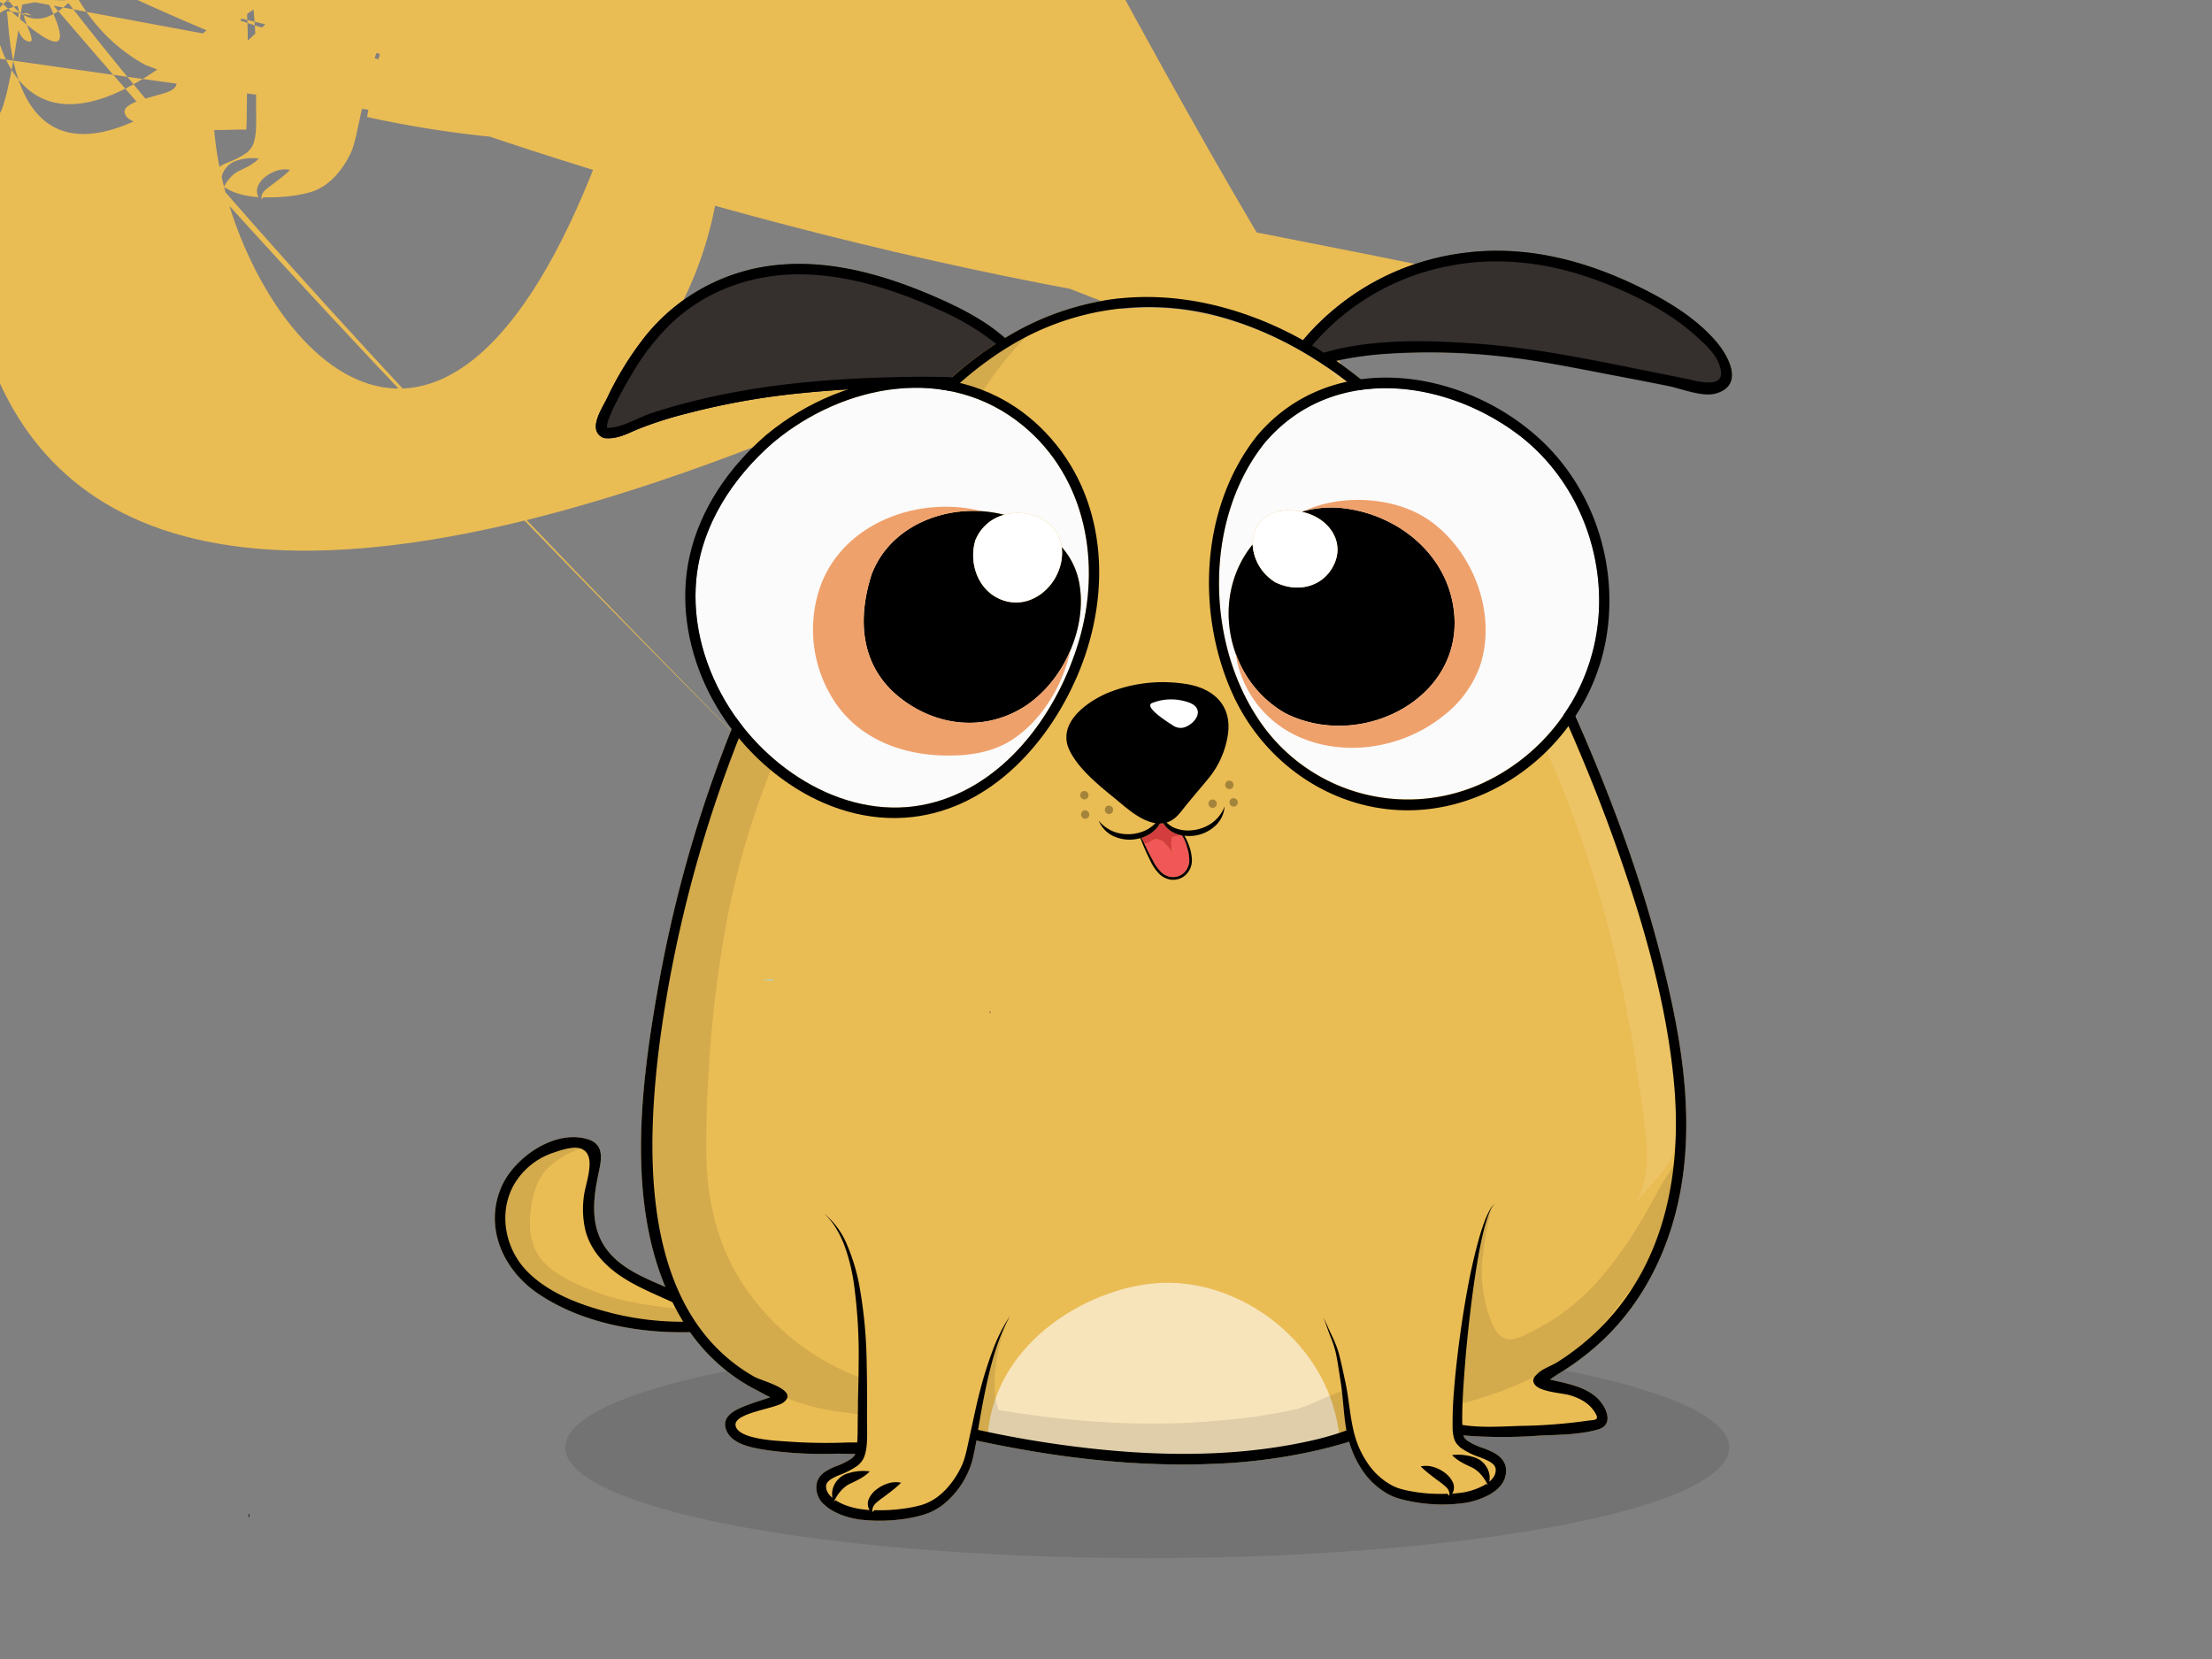 <!--  ~ Copyright (C) 2018 Baidu, Inc. All Rights Reserved.  --><svg viewBox="0 0 640 480" xmlns="http://www.w3.org/2000/svg"><rect x="0" y="0" width="640" height="480" fill="#808080" stroke="none"/>    <g id="back-ground-cl">        <rect fill="none" width="640" height="480" />        <ellipse opacity="0.1" cx="331.93" cy="418.82" rx="168.39" ry="32.01"/>    </g>    <g id="body">        <defs>            <clipPath id="outline">                <path fill="none"  d="M288.13,99.43l-1-.77a74.32,74.32,0,0,0-15.72-9.14c-12.3-5.58-25.84-10-39.44-10.15-14-.21-27.91,4.62-38,14.41a68.1,68.1,0,0,0-11.08,14.31c-.9,1.49-8.21,13.88-7.18,15.71,4.14.07,8.57-2.84,12.46-4.14,4.7-1.57,9.48-2.91,14.31-4.06a224,224,0,0,1,29.7-4.89c11.32-1.15,22.69-1.59,34.07-1.7,3,0,6.08,0,9.15.14A105.4,105.4,0,0,1,288.13,99.43Z"/><path fill="none"  d="M182.37,371c-5.87-3.33-11.15-8.12-13-14.83a27.08,27.08,0,0,1-.44-10.23c.45-3.77,3.9-11.81-.92-13.58-2.17-.8-5.87.48-8,1.21a20.69,20.69,0,0,0-11.3,9.15c-4.67,8.19-2.72,18.51,3.73,25.12s15.67,9.85,24.28,12.05a84,84,0,0,0,20.89,2.57c-1.14-1.84-2.18-3.73-3.14-5.66C190.43,374.89,186.27,373.18,182.37,371Z"/><path fill="none"  d="M490.45,97c-6.44-5.74-14.27-10-22.14-13.4C452.63,76.72,436,73.55,419,77a69,69,0,0,0-39.34,23c1.15.68,2.3,1.39,3.43,2.12,13.8-4.08,29.65-3.59,43.32-2.66,18.69,1.27,37.1,5.38,55.43,9q4,.78,7.92,1.61c4.09.85,10.45,1.93,7.45-5.23C495.93,101.82,492.83,99.09,490.45,97Z"/><path fill="none"  d="M293.14,99.72c-20,11.79-34.54,30.83-46.83,50.12a378.12,378.12,0,0,0-52.48,133.65c-1.64,9-3,18.12-3.91,27.27-2.95,30.45-1.69,70.65,28.45,87.75,2.14,1.21,13.06,3.79,8.4,7.39-2.4,1.85-14.5,3-13.88,6.69.7,4.07,12.4,4.43,15.16,4.64a154.6,154.6,0,0,0,17.62.25c.52,0,1.44,0,2.41,0,.15-1.73.14-3.58.15-5.43s0-3.86.07-5.79c.07-3.85.18-7.69.2-11.53a150.79,150.79,0,0,0-1.33-22.89,55.39,55.39,0,0,0-2.69-11.09,30.47,30.47,0,0,0-2.47-5.15,18.35,18.35,0,0,0-3.63-4.43,22.73,22.73,0,0,1,6.83,9.28,56.42,56.42,0,0,1,3.4,11.14,135.2,135.2,0,0,1,2.22,23.12c.11,3.87.11,7.73.1,11.58,0,1.92,0,3.83,0,5.75s.08,3.86-.07,5.91a14.63,14.63,0,0,1-.56,3.13l-.13.39c0,.14-.12.3-.18.45a6.36,6.36,0,0,1-.47.85,6.81,6.81,0,0,1-1.25,1.36,22.47,22.47,0,0,1-5.48,2.84c-1.7.7-3.31,1.6-3.6,2.6a2.07,2.07,0,0,0-.11.85,5,5,0,0,0,.07.5l.14.48a4.77,4.77,0,0,0,1.25,1.77c.12.11.27.22.4.33a5.59,5.59,0,0,1,.24-3.1,6.6,6.6,0,0,1,2.78-3.36,8.26,8.26,0,0,1,2-.77,12.35,12.35,0,0,1,1.88-.39,13.21,13.21,0,0,1,3.88,0,13.14,13.14,0,0,1-3.14,2.28c-1.12.62-2.2,1.07-3.05,1.51a9.39,9.39,0,0,0-2.26,1.92,12.88,12.88,0,0,0-1.92,3l.47-.39a15.32,15.32,0,0,0,3.2,1.56,20.74,20.74,0,0,0,2.59.74,22.72,22.72,0,0,0,2.68.41c.47.05.94.06,1.4.1a3,3,0,0,1-.43-.91,3.62,3.62,0,0,1,.15-2.18,7.07,7.07,0,0,1,2.48-3,10.06,10.06,0,0,1,3.24-1.62,7.37,7.37,0,0,1,3.65-.16,28.51,28.51,0,0,1-2.61,2.28c-.84.66-1.66,1.29-2.49,1.9a23.66,23.66,0,0,0-2.22,1.75,3.44,3.44,0,0,0-.74,1,2.59,2.59,0,0,0-.2,1.56h0l.54-.56a48.24,48.24,0,0,0,8.41-.43,36.39,36.39,0,0,0,5.42-1.12,14.75,14.75,0,0,0,4.66-2.47,20.45,20.45,0,0,0,3.79-3.87,25.21,25.21,0,0,0,2.86-4.7,10.16,10.16,0,0,0,.53-1.25,11.29,11.29,0,0,0,.43-1.28c.27-.89.49-1.81.71-2.73l1.22-5.62c.82-3.77,1.62-7.55,2.59-11.29a112.84,112.84,0,0,1,3.47-11.08,48.6,48.6,0,0,1,5.15-10.36c-3.71,6.78-5.64,14.28-7.19,21.77-.78,3.71-1.42,7.46-2.06,11.21a312,312,0,0,0,33.13,5.43c21.5,2.29,43.66,2.36,64.8-2.67a86.24,86.24,0,0,0,8.66-2.59c0-.15-.05-.3-.08-.45-.62-3.71-.81-7.4-1.24-11-.2-1.8-.51-3.61-.79-5.43s-.56-3.64-.93-5.41a32.2,32.2,0,0,0-1.72-5.19c-.65-1.72-1.25-3.46-1.84-5.21.73,1.69,1.47,3.37,2.26,5a32.31,32.31,0,0,1,2.07,5.16c.49,1.8.88,3.6,1.28,5.4s.8,3.59,1.12,5.43c.62,3.67,1,7.33,1.72,10.86a31,31,0,0,0,1.51,5.11,26.42,26.42,0,0,0,2.44,4.69,20,20,0,0,0,7.48,7,12.92,12.92,0,0,0,2.34.92,25.38,25.38,0,0,0,2.57.61,43,43,0,0,0,5.3.72,51.77,51.77,0,0,0,5.71.11l.54.56a2.47,2.47,0,0,0-.2-1.55,3.16,3.16,0,0,0-.74-1,22.09,22.09,0,0,0-2.22-1.76c-.83-.61-1.65-1.24-2.49-1.9a28.31,28.31,0,0,1-2.61-2.28,7.41,7.41,0,0,1,3.66.17,10.09,10.09,0,0,1,3.23,1.61,7.19,7.19,0,0,1,2.48,3,3.54,3.54,0,0,1,.15,2.18,2.77,2.77,0,0,1-.43.92c1.19-.08,2.38-.2,3.53-.39a20.28,20.28,0,0,0,4.87-1.59,10.63,10.63,0,0,0,1.48-.83l.46.39a12.46,12.46,0,0,0-1.91-3,9.26,9.26,0,0,0-2.27-1.93c-.84-.44-1.93-.89-3.05-1.5a13.47,13.47,0,0,1-3.14-2.29,13.57,13.57,0,0,1,3.88.05,12.35,12.35,0,0,1,1.88.39,8.53,8.53,0,0,1,2,.77,6.54,6.54,0,0,1,2.78,3.37,5.4,5.4,0,0,1,.23,3.12,6,6,0,0,0,1.3-1.42,3.8,3.8,0,0,0,.58-1.85,2.25,2.25,0,0,0-.12-.84,1.91,1.91,0,0,0-.4-.72c-.79-.94-2.47-1.64-4.14-2.28a21.52,21.52,0,0,1-5.32-2.6,7.06,7.06,0,0,1-1.24-1.21,4.82,4.82,0,0,1-.87-1.72,9.16,9.16,0,0,1-.28-1.57c-.06-.51-.09-1-.1-1.48a111.71,111.71,0,0,1,.44-11.19c.29-3.68.68-7.36,1.13-11,.9-7.33,2-14.62,3.49-21.86.76-3.62,1.6-7.22,2.61-10.77.51-1.78,1.07-3.54,1.74-5.26a24.1,24.1,0,0,1,1.17-2.53,7.47,7.47,0,0,1,1.66-2.2,7.31,7.31,0,0,0-1.46,2.3,21.49,21.49,0,0,0-.94,2.58c-.56,1.74-1,3.52-1.4,5.31-.79,3.58-1.4,7.19-1.94,10.82-1.1,7.26-1.92,14.56-2.61,21.86-.32,3.65-.6,7.31-.83,11-.19,3.41-.36,6.86-.25,10.2,5.43.86,11.35.45,16.71.28A155.49,155.49,0,0,0,459,411.18c2.36-.37,3.95,0,2.58-2.31-1.6-2.7-4-4-6.93-5-2.41-.82-9.31-1-10.72-3.45-.77-1.34.08-2,1-2.94,1.35-1.35,4-2.21,5.61-3.24q3-1.89,5.8-4.06A69.49,69.49,0,0,0,475.13,368c9-16.72,10.95-36.34,9.18-55-2.25-23.74-9.26-47.36-17.27-69.73-8.65-24.17-19.39-47.54-30.82-70.5-9.44-18.94-19.2-36.84-34.45-51.82C387.9,107.3,370.88,96.3,351.92,91.45A77.41,77.41,0,0,0,293.14,99.72Z"/><path d="M496.69,99c-5.84-6.88-14-11.83-22-15.78C459,75.47,441.91,70.94,424.28,73.1A72.73,72.73,0,0,0,377,98.44L376.2,98c-16.45-9-35.35-13.87-54.13-11.45a80.41,80.41,0,0,0-31.3,11.25l-.39-.34c-5.55-4.76-12.19-8.21-18.85-11.15C257.09,79.92,241,75.06,225,76.66a55.85,55.85,0,0,0-38.15,20.45,92.54,92.54,0,0,0-11.19,18.06c-1.45,3-5.75,9.16-1.31,11.4a1.81,1.81,0,0,0,.41.14,1.86,1.86,0,0,0,.34.06c3.53.32,6.44-1.35,9.59-2.66a112.5,112.5,0,0,1,14.12-4.5,213.11,213.11,0,0,1,33.35-5.9c11-1.12,22-1.57,33.09-1.69,2.3,0,4.62,0,6.94.07q-2.6,2.47-5.06,5.09C250.72,134.76,238,156.12,227,177.41a379.14,379.14,0,0,0-27.54,69.19c-3.43,11.88-6.24,23.93-8.51,36.09-5.09,28-9.91,62.19,1.57,89.68-4.81-2.13-9.7-4.05-13.8-7.51-8.06-6.81-7.59-15.93-5.55-25.37.87-4,1.76-8.35-3.06-9.85-9.54-3-21.24,5.27-24.92,13.52-5.23,11.71.26,24.1,10.32,31,12.47,8.53,28.89,11.64,44.13,11.27a53.66,53.66,0,0,0,14.65,14.12,57.39,57.39,0,0,0,5.29,3c.46.23,2,1.13,3.25,1.71l-.31.13c-1.79.62-3.6,1.16-5.38,1.81-3.43,1.26-9.1,3.22-6.82,8,1.87,3.92,8,4.81,11.71,5.39a117.2,117.2,0,0,0,20,1c1.45,0,3.44.1,5.44.05a3.14,3.14,0,0,1-.29.54,3.81,3.81,0,0,1-.71.75,20.47,20.47,0,0,1-4.78,2.37,17.75,17.75,0,0,0-2.81,1.43,5.86,5.86,0,0,0-2.43,2.88,6.52,6.52,0,0,0,2.08,6.77,12.16,12.16,0,0,0,2.66,1.88A18.93,18.93,0,0,0,244,438.5a23.26,23.26,0,0,0,6,1.28,49.63,49.63,0,0,0,11.87-.34,38.82,38.82,0,0,0,5.85-1.34,17.41,17.41,0,0,0,5.44-3,25.18,25.18,0,0,0,7.16-9.67,18.28,18.28,0,0,0,1-2.89c.26-1,.45-1.93.65-2.88s.38-1.92.55-2.87c22.31,4.82,45.27,7.68,68.12,6.77a160.48,160.48,0,0,0,32.58-4.43q3.58-.9,7.13-2a28.54,28.54,0,0,0,3.1,7.12,21.83,21.83,0,0,0,8.26,8.09,16,16,0,0,0,2.77,1.15c.95.31,1.85.51,2.78.72a48.6,48.6,0,0,0,5.62.87,45.84,45.84,0,0,0,11.39-.31,22.92,22.92,0,0,0,5.61-1.79,14.28,14.28,0,0,0,2.63-1.57,8.75,8.75,0,0,0,2.25-2.39,6.84,6.84,0,0,0,1-3.36,5.19,5.19,0,0,0-1.23-3.53,8.19,8.19,0,0,0-2.68-2,27.2,27.2,0,0,0-2.68-1.14,18.91,18.91,0,0,1-4.6-2.15,4.15,4.15,0,0,1-.74-.7,1.77,1.77,0,0,1-.37-.72.42.42,0,0,1,0-.12l.84.08a142.67,142.67,0,0,0,20.88,0c5.57-.29,11.92-.22,17.32-1.84,3.77-1.14,2.9-4.87.85-7.65-3.27-4.44-9.46-5.47-14.47-6.65l-.43-.13c.93-.57,1.95-1.32,2.34-1.55a77.19,77.19,0,0,0,11.86-8.8c14-12.68,21.86-30.38,24.31-48.93,2.85-21.55-1.3-43.27-6.68-64.1-6.48-25.1-15.83-49.37-26.44-73-5.4-12-11.14-23.88-17.06-35.65-5.06-10.07-10.08-20.1-16.64-29.3a138.12,138.12,0,0,0-33.58-33.43,100,100,0,0,1,15-2.06,186.19,186.19,0,0,1,32.37.72c10.79,1.12,21.41,3.33,32.07,5.36,5.56,1.06,11.13,2.13,16.69,3.25,4,.8,10,3.36,14,2.11C504.59,111.33,500.13,103.09,496.69,99,266.26,109c-11.38.11-22.75.55-34.07,1.7a224,224,0,0,0-29.7,4.89c-4.83,1.15-9.61,2.49-14.31,4.06-3.89,1.3-8.32,4.21-12.46,4.14-1-1.83,6.28-14.22,7.18-15.71A68.1,68.1,0,0,1,194,93.78C204.1,84,218,79.16,232,79.37c13.6.2,27.14,4.57,39.44,10.15a74.32,74.32,0,0,1,15.72,9.14l1,.77a105.4,105.4,0,0,0-12.72,9.72C272.34,109.06,269.29,109,266.26,109,-89.5,270.85c-8.61-2.2-17.93-5.56-24.28-12.05s-8.4-16.93-3.73-25.12a20.69,20.69,0,0,1,11.3-9.15c2.13-.73,5.83-2,8-1.21,4.82,1.77,1.37,9.81.92,13.58a27.08,27.08,0,0,0,.44,10.23c1.81,6.71,7.09,11.5,13,14.83,3.9,2.21,8.06,3.92,12.14,5.8,1,1.93,2,3.82,3.14,5.66A84,84,0,0,1,176.76,379.86,225-259c15.25,15,25,32.88,34.45,51.82,11.43,23,22.17,46.33,30.82,70.5,8,22.37,15,46,17.27,69.73,1.77,18.65-.21,38.27-9.18,55a69.49,69.49,0,0,1-18.81,22.21q-2.81,2.18-5.8,4.06c-1.64,1-4.26,1.89-5.61,3.24-.89.89-1.74,1.6-1,2.94,1.41,2.49,8.31,2.63,10.72,3.45,2.95,1,5.33,2.32,6.93,5,1.37,2.31-.22,1.94-2.58,2.31a155.49,155.49,0,0,1-19.16,1.45c-5.36.17-11.28.58-16.71-.28-.11-3.34.06-6.79.25-10.2.23-3.65.51-7.31.83-11,.69-7.3,1.51-14.6,2.61-21.86.54-3.63,1.15-7.24,1.94-10.82.39-1.79.84-3.57,1.4-5.31a21.49,21.49,0,0,1,.94-2.58,7.31,7.31,0,0,1,1.46-2.3,7.47,7.47,0,0,0-1.66,2.2,24.1,24.1,0,0,0-1.17,2.53c-.67,1.72-1.23,3.48-1.74,5.26-1,3.55-1.85,7.15-2.61,10.77-1.45,7.24-2.59,14.53-3.49,21.86-.45,3.66-.84,7.34-1.13,11a111.71,111.71,0,0,0-.44,11.19c0,.48,0,1,.1,1.48a9.16,9.16,0,0,0,.28,1.57,4.82,4.82,0,0,0,.87,1.72,7.06,7.06,0,0,0,1.24,1.21,21.52,21.52,0,0,0,5.32,2.6c1.67.64,3.35,1.34,4.14,2.28a1.91,1.91,0,0,1,.4.72,2.25,2.25,0,0,1,.12.84,3.8,3.8,0,0,1-.58,1.85,6,6,0,0,1-1.3,1.42,5.4,5.4,0,0,0-.23-3.12,6.54,6.54,0,0,0-2.78-3.37,8.53,8.53,0,0,0-2-.77,12.35,12.35,0,0,0-1.88-.39,13.57,13.57,0,0,0-3.88-.05,13.47,13.47,0,0,0,3.14,2.29c1.12.61,2.21,1.06,3.05,1.5a9.26,9.26,0,0,1,2.27,1.93,12.46,12.46,0,0,1,1.91,3l-.46-.39a10.63,10.63,0,0,1-1.48.83,20.28,20.28,0,0,1-4.87,1.59c-1.15.19-2.34.31-3.53.39a2.77,2.77,0,0,0,.43-.92,3.54,3.54,0,0,0-.15-2.18,7.19,7.19,0,0,0-2.48-3,10.09,10.09,0,0,0-3.23-1.61,7.41,7.41,0,0,0-3.66-.17,28.31,28.31,0,0,0,2.61,2.28c.84.66,1.66,1.29,2.49,1.9a22.09,22.09,0,0,1,2.22,1.76,3.16,3.16,0,0,1,.74,1,2.47,2.47,0,0,1,.2,1.55l-.54-.56a51.77,51.77,0,0,1-5.71-.11,43,43,0,0,1-5.3-.72,25.38,25.38,0,0,1-2.57-.61,12.92,12.92,0,0,1-2.34-.92,20,20,0,0,1-7.48-7,26.42,26.42,0,0,1-2.44-4.69,31,31,0,0,1-1.51-5.11c-.76-3.53-1.1-7.19-1.72-10.86-.32-1.84-.74-3.63-1.12-5.43s-.79-3.6-1.28-5.4a32.31,32.31,0,0,0-2.07-5.16c-.79-1.67-1.53-3.35-2.26-5,.59,1.75,1.19,3.49,1.84,5.21a32.2,32.2,0,0,1,1.72,5.19c.37,1.77.65,3.6.93,5.41s.59,3.63.79,5.43c.43,3.62.62,7.31,1.24,11,0,.15.06.3.08.45a86.24,86.24,0,0,1-8.66,2.59c-21.14,5-43.3,5-64.8,2.67a312,312,0,0,1-33.13-5.43c.64-3.75,1.28-7.5,2.06-11.21,1.55-7.49,3.48-15,7.19-21.77a48.6,48.6,0,0,0-5.15,10.36,112.84,112.84,0,0,0-3.47,11.08c-1,3.74-1.77,7.52-2.59,11.29l-1.22,5.62c-.22.92-.44,1.84-.71,2.73a11.29,11.29,0,0,1-.43,1.28,10.16,10.16,0,0,1-.53,1.25,25.21,25.21,0,0,1-2.86,4.7,20.45,20.45,0,0,1-3.79,3.87,14.75,14.75,0,0,1-4.66,2.47,36.39,36.39,0,0,1-5.42,1.12,48.24,48.24,0,0,1-8.41.43l-.54.56h0a2.59,2.59,0,0,1,.2-1.56,3.44,3.44,0,0,1,.74-1,23.66,23.66,0,0,1,2.22-1.75c.83-.61,1.65-1.24,2.49-1.9a28.51,28.51,0,0,0,2.61-2.28,7.37,7.37,0,0,0-3.65.16,10.06,10.06,0,0,0-3.24,1.62,7.07,7.07,0,0,0-2.48,3,3.62,3.62,0,0,0-.15,2.18,3,3,0,0,0,.43.91c-.46,0-.93,0-1.4-.1a22.72,22.72,0,0,1-2.68-.41,20.74,20.74,0,0,1-2.59-.74,15.32,15.32,0,0,1-3.2-1.56l-.47.39a12.88,12.88,0,0,1,1.92-3,9.39,9.39,0,0,1,2.26-1.92c.85-.44,1.93-.89,3.05-1.51a13.14,13.14,0,0,0,3.14-2.28,13.21,13.21,0,0,0-3.88,0,12.35,12.35,0,0,0-1.88.39,8.26,8.26,0,0,0-2,.77,6.6,6.6,0,0,0-2.78,3.36,5.59,5.59,0,0,0-.24,3.1c-.13-.11-.28-.22-.4-.33a4.77,4.77,0,0,1-1.25-1.77l-.14-.48a5,5,0,0,1-.07-.5,2.07,2.07,0,0,1,.11-.85c.29-1,1.9-1.9,3.6-2.6a22.47,22.47,0,0,0,5.48-2.84,6.81,6.81,0,0,0,1.25-1.36,6.36,6.36,0,0,0,.47-.85c.06-.15.13-.31.18-.45l.13-.39a14.63,14.63,0,0,0,.56-3.13c.15-2.05.09-4,.07-5.91s0-3.83,0-5.75c0-3.85,0-7.71-.1-11.58a135.2,135.2,0,0,0-2.22-23.12,56.42,56.42,0,0,0-3.4-11.14,22.73,22.73,0,0,0-6.83-9.28,18.35,18.35,0,0,1,3.63,4.43,30.47,30.47,0,0,1,2.47,5.15,55.39,55.39,0,0,1,2.69,11.09,150.79,150.79,0,0,1,1.33,22.89c0,3.84-.13,7.68-.2,11.53,0,1.93-.06,3.87-.07,5.79s0,3.7-.15,5.43c-1,0-1.89,0-2.41,0a154.6,154.6,0,0,1-17.62-.25c-2.76-.21-14.46-.57-15.16-4.64-.62-3.65,11.48-4.84,13.88-6.69,4.66-3.6-6.26-6.18-8.4-7.39-30.14-17.1-31.4-57.3-28.45-87.75.88-9.15,2.27-18.23,3.91-27.27a378.12,378.12,0,0,1,52.48-133.65c12.29-19.29,26.8-38.33,46.83-50.12a77.41,77.41,0,0,1,58.78-8.27C370.88,96.3,387.9,107.3,401.77,120.91,88-10.86q-3.94-.83-7.92-1.61c-18.33-3.65-36.74-7.76-55.43-9-13.67-.93-29.52-1.42-43.32,2.66-1.13-.73-2.28-1.44-3.43-2.12A69,69,0,0,1,419,77c17-3.41,33.65-.24,49.33,6.6C476.18,87,484,91.22,490.45,97c2.38,2.13,5.48,4.86,6.74,7.86C500.19,112,493.83,110.9,489.74,110.05Z"/>            </clipPath>        </defs>        <g clip-path="url(#outline)">            <rect fill="#EABC54" width="640" height="480" />        </g>    </g>    <g id="pattern">        <g clip-path="url(#outline)">            <rect fill="#513E2A" opacity="0"  x="-0.83" y="-0.29" width="640" height="480"/>            <g opacity="0.6" ><path fill="#FFFFFF"  d="M285.65,417.34c.88-28.07,28.25-44.44,48.84-46.07,24.2-1.91,50.7,17.49,53.14,45.19.13,1.39-.11,1.25-1.55,2-5.06,2.52-10.68,3.22-16.14,4-11.84,1.77-24.23,2.06-36.17,2-16.08-.11-32.32-1.27-47.7-6.73"/></g>        </g>    </g>    <g id="mask">        <path fill="#352f2d"  d="M174.38,126.57a1.81,1.81,0,0,0,.41.14,1.86,1.86,0,0,0,.34.06c3.53.32,6.44-1.35,9.59-2.66a110.88,110.88,0,0,1,14.12-4.5,211.75,211.75,0,0,1,33.35-5.9c11-1.12,22-1.57,33.09-1.69,2.3,0,4.62,0,6.94.07a106.63,106.63,0,0,1,18.55-14.31l-.39-.34c-5.55-4.77-12.19-8.21-18.85-11.15C257.09,79.92,241,75.06,225,76.66a55.85,55.85,0,0,0-38.15,20.45,92.54,92.54,0,0,0-11.19,18.06C174.24,118.16,169.94,124.33,174.38,126.57Z"/><g opacity="0.1" ><path d="M480.32,343.46c-1.82,3.4-3.69,6.78-5.68,10.08a107.44,107.44,0,0,1-13.23,18.12,62.92,62.92,0,0,1-11.06,9.47,60,60,0,0,1-6.25,3.66,33.15,33.15,0,0,1-5.53,2.51c-4,1.16-6.15-2.21-7.32-5.52a39.48,39.48,0,0,1-2.34-17.54,119.82,119.82,0,0,1,2.54-14.42l-1.94,4.49c-3.06,11.13-4.58,22.56-6,34a4.63,4.63,0,0,0,.26,2.2,3.15,3.15,0,0,0-.88.72c-2.06,2.52-.69,11.11-.81,14.31a.64.64,0,0,0,.09.45c.16.19.45.14.69.08a108,108,0,0,0,24.46-9.44c9.48-5.29,16.42-12.76,22.8-21.4,3.19-4.31,7.4-8.22,9.2-13.28,3.1-8.71,6.71-17.83,5.44-27C485,336.67,481.24,341.74,480.32,343.46Z"/></g><g opacity="0.1" ><path d="M300.05,94.69c-23.63,13.11-38,28.58-53.16,54.08-14.44,24.28-29.76,53.16-39.76,79.21s-15,53.6-17.25,81.33c-2,24.3-2.41,58.21,14.72,78,10,11.56,21.38,19,39.1,21.26,1.52.19,3.07.4,4.62.61-.4-2.32,0-4.6,2-5.95-.17-.64-.34-1.2-.4-1.52a5.06,5.06,0,0,1,.15-2.73c-17-5.82-32.14-19.18-39.54-35.41-4-8.82-6.12-18.92-6.18-30.42-.12-27.61,3.21-61,10.78-87.25,10.89-37.75,30.59-71.48,52.33-104.45C278.23,125.13,285.07,107.28,300.05,94.69Z"/></g><g opacity="0.1" ><path d="M389.59,402.19c-5.29,1.25-9.82,4.43-15.12,5.66a159,159,0,0,1-19.41,2.95c-22,2.28-44.35.82-66.17-2.85-1.82-5.45-1.09-11.68-.06-17.2.53-2.84,2-6.43,2.63-8.76-.18.24-.36.51-.53.76a78,78,0,0,0-5.31,14.34c-1,4.38-1.11,8.84-2.52,13.14a5.25,5.25,0,0,1-1,1.75c0,.76-.1,1.52-.18,2.27a4.45,4.45,0,0,1-.14.76c1.66.36,3.28.73,4.85,1.11,14.9,5.54,32.72,6.73,47.93,6.86,15.65.13,34.69-1.09,45-4.91,2.86-1.06,9.12-1.62,10.48-3.05,1.2-1.27-.65-1.69-.78-3.3C388.57,402.43,389.58,402.19,389.59,402.19Z"/></g><g opacity="0.1" ><path d="M194.74,378.49c-7.91-.88-15.54-2-23-4.9-5-2-10.51-4.4-14.3-8.28s-4.52-9.35-3.95-14.67a25.91,25.91,0,0,1,2.37-9,13.93,13.93,0,0,1,4.41-5.19,24.6,24.6,0,0,1,8.57-4.4c.36-.09-3.05.21-3.08.05s-.31-.36-.87-.62a4.47,4.47,0,0,0-2-.49,13.32,13.32,0,0,0-7.86,3c-7.54,6.15-11.12,17-9.46,26.45a14.91,14.91,0,0,0,1.84,5.32,17.66,17.66,0,0,0,4.26,4.41,68.65,68.65,0,0,0,40.9,14.72c3.44.07,3.79-.15,6.52-2.25C198.12,379.72,197.79,378.83,194.74,378.49Z"/></g><path fill="#9dd7d7"  d="M220.31,283.49l3.71.29C223.75,283.51,223.49,283.24,220.31,283.49Z"/><path fill="#352f2d"  d="M496.69,99c-5.84-6.88-14-11.83-22-15.78-15.75-7.77-32.82-12.3-50.45-10.15A72.79,72.79,0,0,0,377,98.44q4.89,2.75,9.52,6a98.73,98.73,0,0,1,15-2.06,186.19,186.19,0,0,1,32.37.72c10.79,1.12,21.41,3.33,32.07,5.36,5.56,1.06,11.13,2.13,16.69,3.25,4,.8,10,3.36,14,2.11C504.59,111.33,500.13,103.09,496.69,99Z"/>        <g opacity="0.1" ><path fill="#fff"  d="M379.91,101.78c6,5.3,10.42,13.69,14.49,20.51,4.46,7.47,8.88,15,13.37,22.42,13,21.7,26.15,43.75,37,66.65a328.73,328.73,0,0,1,23.4,68.9c2.75,12.34,4.91,24.8,6.6,37.33,1.39,10.34,4.07,22.69-2.47,31.88,4.27-6,9.85-10.61,11.34-14.66,5.27-14.38.18-32.18-2.49-46.67-5.44-29.5-15.48-57.88-26.94-85.53-11.27-27.21-25.53-53.07-44.82-75.49C393.14,108.28,380.13,102,379.91,101.78Z"/></g>    </g>    <g id="outline">        <path fill="none"  d="M288.13,99.43l-1-.77a74.32,74.32,0,0,0-15.72-9.14c-12.3-5.58-25.84-10-39.44-10.15-14-.21-27.91,4.62-38,14.41a68.1,68.1,0,0,0-11.08,14.31c-.9,1.49-8.21,13.88-7.18,15.71,4.14.07,8.57-2.84,12.46-4.14,4.7-1.57,9.48-2.91,14.31-4.06a224,224,0,0,1,29.7-4.89c11.32-1.15,22.69-1.59,34.07-1.7,3,0,6.08,0,9.15.14A105.4,105.4,0,0,1,288.13,99.43Z"/><path fill="none"  d="M182.37,371c-5.87-3.33-11.15-8.12-13-14.83a27.08,27.08,0,0,1-.44-10.23c.45-3.77,3.9-11.81-.92-13.58-2.17-.8-5.87.48-8,1.21a20.69,20.69,0,0,0-11.3,9.15c-4.67,8.19-2.72,18.51,3.73,25.12s15.67,9.85,24.28,12.05a84,84,0,0,0,20.89,2.57c-1.14-1.84-2.18-3.73-3.14-5.66C190.43,374.89,186.27,373.18,182.37,371Z"/><path fill="none"  d="M490.45,97c-6.44-5.74-14.27-10-22.14-13.4C452.63,76.72,436,73.55,419,77a69,69,0,0,0-39.34,23c1.15.68,2.3,1.39,3.43,2.12,13.8-4.08,29.65-3.59,43.32-2.66,18.69,1.27,37.1,5.38,55.43,9q4,.78,7.92,1.61c4.09.85,10.45,1.93,7.45-5.23C495.93,101.82,492.83,99.09,490.45,97Z"/><path fill="none"  d="M293.14,99.72c-20,11.79-34.54,30.83-46.83,50.12a378.12,378.12,0,0,0-52.48,133.65c-1.64,9-3,18.12-3.91,27.27-2.95,30.45-1.69,70.65,28.45,87.75,2.14,1.21,13.06,3.79,8.4,7.39-2.4,1.85-14.5,3-13.88,6.69.7,4.07,12.4,4.43,15.16,4.64a154.6,154.6,0,0,0,17.62.25c.52,0,1.44,0,2.41,0,.15-1.73.14-3.58.15-5.43s0-3.86.07-5.79c.07-3.85.18-7.69.2-11.53a150.79,150.79,0,0,0-1.33-22.89,55.39,55.39,0,0,0-2.69-11.09,30.47,30.47,0,0,0-2.47-5.15,18.35,18.35,0,0,0-3.63-4.43,22.73,22.73,0,0,1,6.83,9.28,56.42,56.42,0,0,1,3.4,11.14,135.2,135.2,0,0,1,2.22,23.12c.11,3.87.11,7.73.1,11.58,0,1.92,0,3.83,0,5.75s.08,3.86-.07,5.91a14.63,14.63,0,0,1-.56,3.13l-.13.39c0,.14-.12.3-.18.45a6.36,6.36,0,0,1-.47.85,6.81,6.81,0,0,1-1.25,1.36,22.47,22.47,0,0,1-5.48,2.84c-1.7.7-3.31,1.6-3.6,2.6a2.07,2.07,0,0,0-.11.85,5,5,0,0,0,.07.5l.14.48a4.77,4.77,0,0,0,1.25,1.77c.12.11.27.22.4.33a5.59,5.59,0,0,1,.24-3.1,6.6,6.6,0,0,1,2.78-3.36,8.26,8.26,0,0,1,2-.77,12.35,12.35,0,0,1,1.88-.39,13.21,13.21,0,0,1,3.88,0,13.14,13.14,0,0,1-3.14,2.28c-1.12.62-2.2,1.07-3.05,1.51a9.39,9.39,0,0,0-2.26,1.92,12.88,12.88,0,0,0-1.92,3l.47-.39a15.32,15.32,0,0,0,3.2,1.56,20.74,20.74,0,0,0,2.59.74,22.72,22.72,0,0,0,2.68.41c.47.05.94.06,1.4.1a3,3,0,0,1-.43-.91,3.62,3.62,0,0,1,.15-2.18,7.07,7.07,0,0,1,2.48-3,10.06,10.06,0,0,1,3.24-1.62,7.37,7.37,0,0,1,3.65-.16,28.51,28.51,0,0,1-2.61,2.28c-.84.66-1.66,1.29-2.49,1.9a23.66,23.66,0,0,0-2.22,1.75,3.44,3.44,0,0,0-.74,1,2.59,2.59,0,0,0-.2,1.56h0l.54-.56a48.24,48.24,0,0,0,8.41-.43,36.39,36.39,0,0,0,5.42-1.12,14.75,14.75,0,0,0,4.66-2.47,20.45,20.45,0,0,0,3.79-3.87,25.21,25.21,0,0,0,2.86-4.7,10.16,10.16,0,0,0,.53-1.25,11.29,11.29,0,0,0,.43-1.28c.27-.89.49-1.81.71-2.73l1.22-5.62c.82-3.77,1.62-7.55,2.59-11.29a112.84,112.84,0,0,1,3.47-11.08,48.6,48.6,0,0,1,5.15-10.36c-3.71,6.78-5.64,14.28-7.19,21.77-.78,3.71-1.42,7.46-2.06,11.21a312,312,0,0,0,33.13,5.43c21.5,2.29,43.66,2.36,64.8-2.67a86.24,86.24,0,0,0,8.66-2.59c0-.15-.05-.3-.08-.45-.62-3.71-.81-7.4-1.24-11-.2-1.8-.51-3.61-.79-5.43s-.56-3.64-.93-5.41a32.2,32.2,0,0,0-1.72-5.19c-.65-1.72-1.25-3.46-1.84-5.21.73,1.69,1.47,3.37,2.26,5a32.31,32.31,0,0,1,2.07,5.16c.49,1.8.88,3.6,1.28,5.4s.8,3.59,1.12,5.43c.62,3.67,1,7.33,1.72,10.86a31,31,0,0,0,1.51,5.11,26.42,26.42,0,0,0,2.44,4.69,20,20,0,0,0,7.48,7,12.92,12.92,0,0,0,2.34.92,25.38,25.38,0,0,0,2.57.61,43,43,0,0,0,5.3.72,51.77,51.77,0,0,0,5.71.11l.54.56a2.47,2.47,0,0,0-.2-1.55,3.16,3.16,0,0,0-.74-1,22.09,22.09,0,0,0-2.22-1.76c-.83-.61-1.65-1.24-2.49-1.9a28.31,28.31,0,0,1-2.61-2.28,7.41,7.41,0,0,1,3.66.17,10.09,10.09,0,0,1,3.23,1.61,7.19,7.19,0,0,1,2.48,3,3.54,3.54,0,0,1,.15,2.18,2.77,2.77,0,0,1-.43.92c1.19-.08,2.38-.2,3.53-.39a20.28,20.28,0,0,0,4.87-1.59,10.63,10.63,0,0,0,1.48-.83l.46.39a12.46,12.46,0,0,0-1.91-3,9.26,9.26,0,0,0-2.27-1.93c-.84-.44-1.93-.89-3.05-1.5a13.47,13.47,0,0,1-3.14-2.29,13.57,13.57,0,0,1,3.88.05,12.35,12.35,0,0,1,1.88.39,8.53,8.53,0,0,1,2,.77,6.54,6.54,0,0,1,2.78,3.37,5.4,5.4,0,0,1,.23,3.12,6,6,0,0,0,1.3-1.42,3.8,3.8,0,0,0,.58-1.85,2.25,2.25,0,0,0-.12-.84,1.91,1.91,0,0,0-.4-.72c-.79-.94-2.47-1.64-4.14-2.28a21.52,21.52,0,0,1-5.32-2.6,7.06,7.06,0,0,1-1.24-1.21,4.82,4.82,0,0,1-.87-1.72,9.16,9.16,0,0,1-.28-1.57c-.06-.51-.09-1-.1-1.48a111.71,111.71,0,0,1,.44-11.19c.29-3.68.68-7.36,1.13-11,.9-7.33,2-14.62,3.49-21.86.76-3.62,1.6-7.22,2.61-10.77.51-1.78,1.07-3.54,1.74-5.26a24.1,24.1,0,0,1,1.17-2.53,7.47,7.47,0,0,1,1.66-2.2,7.31,7.31,0,0,0-1.46,2.3,21.49,21.49,0,0,0-.94,2.58c-.56,1.74-1,3.52-1.4,5.31-.79,3.58-1.4,7.19-1.94,10.82-1.1,7.26-1.92,14.56-2.61,21.86-.32,3.65-.6,7.31-.83,11-.19,3.41-.36,6.86-.25,10.2,5.43.86,11.35.45,16.71.28A155.49,155.49,0,0,0,459,411.18c2.36-.37,3.95,0,2.58-2.31-1.6-2.7-4-4-6.93-5-2.41-.82-9.31-1-10.72-3.45-.77-1.34.08-2,1-2.94,1.35-1.35,4-2.21,5.61-3.24q3-1.89,5.8-4.06A69.49,69.49,0,0,0,475.13,368c9-16.72,10.95-36.34,9.18-55-2.25-23.74-9.26-47.36-17.27-69.73-8.65-24.17-19.39-47.54-30.82-70.5-9.44-18.94-19.2-36.84-34.45-51.82C387.9,107.3,370.88,96.3,351.92,91.45A77.41,77.41,0,0,0,293.14,99.72Z"/><path d="M496.69,99c-5.84-6.88-14-11.83-22-15.78C459,75.47,441.91,70.94,424.28,73.1A72.73,72.73,0,0,0,377,98.44L376.2,98c-16.45-9-35.35-13.87-54.13-11.45a80.41,80.41,0,0,0-31.3,11.25l-.39-.34c-5.55-4.76-12.19-8.21-18.85-11.15C257.09,79.92,241,75.06,225,76.66a55.85,55.85,0,0,0-38.15,20.45,92.54,92.54,0,0,0-11.19,18.06c-1.45,3-5.75,9.16-1.31,11.4a1.81,1.81,0,0,0,.41.14,1.86,1.86,0,0,0,.34.06c3.53.32,6.44-1.35,9.59-2.66a112.5,112.5,0,0,1,14.12-4.5,213.11,213.11,0,0,1,33.35-5.9c11-1.12,22-1.57,33.09-1.69,2.3,0,4.62,0,6.94.07q-2.6,2.47-5.06,5.09C250.72,134.76,238,156.12,227,177.41a379.14,379.14,0,0,0-27.54,69.19c-3.43,11.88-6.24,23.93-8.51,36.09-5.09,28-9.91,62.19,1.57,89.68-4.81-2.13-9.7-4.05-13.8-7.51-8.06-6.81-7.59-15.93-5.55-25.37.87-4,1.76-8.35-3.06-9.85-9.54-3-21.24,5.27-24.92,13.52-5.23,11.71.26,24.1,10.32,31,12.47,8.53,28.89,11.64,44.13,11.27a53.66,53.66,0,0,0,14.65,14.12,57.39,57.39,0,0,0,5.29,3c.46.23,2,1.13,3.25,1.71l-.31.13c-1.79.62-3.6,1.16-5.38,1.81-3.43,1.26-9.1,3.22-6.82,8,1.87,3.92,8,4.81,11.71,5.39a117.2,117.2,0,0,0,20,1c1.45,0,3.44.1,5.44.05a3.14,3.14,0,0,1-.29.54,3.81,3.81,0,0,1-.71.75,20.47,20.47,0,0,1-4.78,2.37,17.75,17.75,0,0,0-2.81,1.43,5.86,5.86,0,0,0-2.43,2.88,6.52,6.52,0,0,0,2.08,6.77,12.16,12.16,0,0,0,2.66,1.88A18.93,18.93,0,0,0,244,438.5a23.26,23.26,0,0,0,6,1.28,49.63,49.63,0,0,0,11.87-.34,38.82,38.82,0,0,0,5.85-1.34,17.41,17.41,0,0,0,5.44-3,25.18,25.18,0,0,0,7.16-9.67,18.28,18.28,0,0,0,1-2.89c.26-1,.45-1.93.65-2.88s.38-1.92.55-2.87c22.31,4.82,45.27,7.68,68.12,6.77a160.48,160.48,0,0,0,32.58-4.43q3.58-.9,7.13-2a28.54,28.54,0,0,0,3.1,7.12,21.83,21.83,0,0,0,8.26,8.09,16,16,0,0,0,2.77,1.15c.95.31,1.85.51,2.78.72a48.6,48.6,0,0,0,5.62.87,45.84,45.84,0,0,0,11.39-.31,22.92,22.92,0,0,0,5.61-1.79,14.28,14.28,0,0,0,2.63-1.57,8.75,8.75,0,0,0,2.25-2.39,6.84,6.84,0,0,0,1-3.36,5.19,5.19,0,0,0-1.23-3.53,8.19,8.19,0,0,0-2.68-2,27.2,27.2,0,0,0-2.68-1.14,18.91,18.91,0,0,1-4.6-2.15,4.15,4.15,0,0,1-.74-.7,1.77,1.77,0,0,1-.37-.72.42.42,0,0,1,0-.12l.84.08a142.67,142.67,0,0,0,20.88,0c5.57-.29,11.92-.22,17.32-1.84,3.77-1.14,2.9-4.87.85-7.65-3.27-4.44-9.46-5.47-14.47-6.65l-.43-.13c.93-.57,1.95-1.32,2.34-1.55a77.19,77.19,0,0,0,11.86-8.8c14-12.68,21.86-30.38,24.31-48.93,2.85-21.55-1.3-43.27-6.68-64.1-6.48-25.1-15.83-49.37-26.44-73-5.4-12-11.14-23.88-17.06-35.65-5.06-10.07-10.08-20.1-16.64-29.3a138.12,138.12,0,0,0-33.58-33.43,100,100,0,0,1,15-2.06,186.19,186.19,0,0,1,32.37.72c10.79,1.12,21.41,3.33,32.07,5.36,5.56,1.06,11.13,2.13,16.69,3.25,4,.8,10,3.36,14,2.11C504.59,111.33,500.13,103.09,496.69,99ZM266.26,109c-11.38.11-22.75.55-34.07,1.7a224,224,0,0,0-29.7,4.89c-4.83,1.15-9.61,2.49-14.31,4.06-3.89,1.3-8.32,4.21-12.46,4.14-1-1.83,6.28-14.22,7.18-15.71A68.1,68.1,0,0,1,194,93.78C204.1,84,218,79.16,232,79.37c13.6.2,27.14,4.57,39.44,10.15a74.32,74.32,0,0,1,15.72,9.14l1,.77a105.4,105.4,0,0,0-12.72,9.72C272.34,109.06,269.29,109,266.26,109Zm-89.5,270.85c-8.61-2.2-17.93-5.56-24.28-12.05s-8.4-16.93-3.73-25.12a20.69,20.69,0,0,1,11.3-9.15c2.13-.73,5.83-2,8-1.21,4.82,1.77,1.37,9.81.92,13.58a27.08,27.08,0,0,0,.44,10.23c1.81,6.71,7.09,11.5,13,14.83,3.9,2.21,8.06,3.92,12.14,5.8,1,1.93,2,3.82,3.14,5.66A84,84,0,0,1,176.76,379.86Zm225-259c15.25,15,25,32.88,34.45,51.82,11.43,23,22.17,46.33,30.82,70.5,8,22.37,15,46,17.27,69.73,1.77,18.65-.21,38.27-9.18,55a69.49,69.49,0,0,1-18.81,22.21q-2.81,2.18-5.8,4.06c-1.64,1-4.26,1.89-5.61,3.24-.89.89-1.74,1.6-1,2.94,1.41,2.49,8.31,2.63,10.72,3.45,2.95,1,5.33,2.32,6.93,5,1.37,2.31-.22,1.94-2.58,2.31a155.49,155.49,0,0,1-19.16,1.45c-5.36.17-11.28.58-16.71-.28-.11-3.34.06-6.79.25-10.2.23-3.65.51-7.31.83-11,.69-7.3,1.51-14.6,2.61-21.86.54-3.63,1.15-7.24,1.94-10.82.39-1.79.84-3.57,1.4-5.31a21.49,21.49,0,0,1,.94-2.58,7.31,7.31,0,0,1,1.46-2.3,7.47,7.47,0,0,0-1.66,2.2,24.1,24.1,0,0,0-1.17,2.53c-.67,1.72-1.23,3.48-1.74,5.26-1,3.55-1.85,7.15-2.61,10.77-1.45,7.24-2.59,14.53-3.49,21.86-.45,3.66-.84,7.34-1.13,11a111.71,111.71,0,0,0-.44,11.19c0,.48,0,1,.1,1.48a9.16,9.16,0,0,0,.28,1.57,4.82,4.82,0,0,0,.87,1.72,7.06,7.06,0,0,0,1.24,1.21,21.52,21.52,0,0,0,5.32,2.6c1.67.64,3.35,1.34,4.14,2.28a1.91,1.91,0,0,1,.4.72,2.25,2.25,0,0,1,.12.84,3.8,3.8,0,0,1-.58,1.85,6,6,0,0,1-1.3,1.42,5.4,5.4,0,0,0-.23-3.12,6.54,6.54,0,0,0-2.78-3.37,8.53,8.53,0,0,0-2-.77,12.35,12.35,0,0,0-1.88-.39,13.57,13.57,0,0,0-3.88-.05,13.47,13.47,0,0,0,3.14,2.29c1.12.61,2.21,1.06,3.05,1.5a9.26,9.26,0,0,1,2.27,1.93,12.46,12.46,0,0,1,1.91,3l-.46-.39a10.63,10.63,0,0,1-1.48.83,20.28,20.28,0,0,1-4.87,1.59c-1.15.19-2.34.31-3.53.39a2.77,2.77,0,0,0,.43-.92,3.54,3.54,0,0,0-.15-2.18,7.19,7.19,0,0,0-2.48-3,10.09,10.09,0,0,0-3.23-1.61,7.41,7.41,0,0,0-3.66-.17,28.31,28.31,0,0,0,2.61,2.28c.84.66,1.66,1.29,2.49,1.9a22.09,22.09,0,0,1,2.22,1.76,3.16,3.16,0,0,1,.74,1,2.47,2.47,0,0,1,.2,1.55l-.54-.56a51.77,51.77,0,0,1-5.71-.11,43,43,0,0,1-5.3-.72,25.38,25.38,0,0,1-2.57-.61,12.92,12.92,0,0,1-2.34-.92,20,20,0,0,1-7.48-7,26.42,26.42,0,0,1-2.44-4.69,31,31,0,0,1-1.51-5.11c-.76-3.53-1.1-7.19-1.72-10.86-.32-1.84-.74-3.63-1.12-5.43s-.79-3.6-1.28-5.4a32.31,32.31,0,0,0-2.07-5.16c-.79-1.67-1.53-3.35-2.26-5,.59,1.75,1.19,3.49,1.84,5.21a32.2,32.2,0,0,1,1.72,5.19c.37,1.77.65,3.6.93,5.41s.59,3.63.79,5.43c.43,3.62.62,7.31,1.24,11,0,.15.06.3.08.45a86.24,86.24,0,0,1-8.66,2.59c-21.14,5-43.3,5-64.8,2.67a312,312,0,0,1-33.13-5.43c.64-3.75,1.28-7.5,2.06-11.21,1.55-7.49,3.48-15,7.19-21.77a48.6,48.6,0,0,0-5.15,10.36,112.84,112.84,0,0,0-3.47,11.08c-1,3.74-1.77,7.52-2.59,11.29l-1.22,5.62c-.22.92-.44,1.84-.71,2.73a11.29,11.29,0,0,1-.43,1.28,10.16,10.16,0,0,1-.53,1.25,25.21,25.21,0,0,1-2.86,4.7,20.45,20.45,0,0,1-3.79,3.87,14.75,14.75,0,0,1-4.66,2.47,36.39,36.39,0,0,1-5.42,1.12,48.24,48.24,0,0,1-8.41.43l-.54.56h0a2.59,2.59,0,0,1,.2-1.56,3.44,3.44,0,0,1,.74-1,23.66,23.66,0,0,1,2.22-1.75c.83-.61,1.65-1.24,2.49-1.9a28.51,28.51,0,0,0,2.61-2.28,7.37,7.37,0,0,0-3.65.16,10.06,10.06,0,0,0-3.24,1.62,7.07,7.07,0,0,0-2.48,3,3.62,3.62,0,0,0-.15,2.18,3,3,0,0,0,.43.91c-.46,0-.93,0-1.4-.1a22.72,22.72,0,0,1-2.68-.41,20.74,20.74,0,0,1-2.59-.74,15.32,15.32,0,0,1-3.2-1.56l-.47.39a12.88,12.88,0,0,1,1.92-3,9.39,9.39,0,0,1,2.26-1.92c.85-.44,1.93-.89,3.05-1.51a13.14,13.14,0,0,0,3.14-2.28,13.21,13.21,0,0,0-3.88,0,12.35,12.35,0,0,0-1.88.39,8.26,8.26,0,0,0-2,.77,6.6,6.6,0,0,0-2.78,3.36,5.59,5.59,0,0,0-.24,3.1c-.13-.11-.28-.22-.4-.33a4.77,4.77,0,0,1-1.25-1.77l-.14-.48a5,5,0,0,1-.07-.5,2.07,2.07,0,0,1,.11-.85c.29-1,1.9-1.9,3.6-2.6a22.47,22.47,0,0,0,5.48-2.84,6.81,6.81,0,0,0,1.25-1.36,6.36,6.36,0,0,0,.47-.85c.06-.15.13-.31.18-.45l.13-.39a14.63,14.63,0,0,0,.56-3.13c.15-2.05.09-4,.07-5.91s0-3.83,0-5.75c0-3.85,0-7.71-.1-11.58a135.2,135.2,0,0,0-2.22-23.12,56.42,56.42,0,0,0-3.4-11.14,22.73,22.73,0,0,0-6.83-9.28,18.35,18.35,0,0,1,3.63,4.43,30.47,30.47,0,0,1,2.47,5.15,55.39,55.39,0,0,1,2.69,11.09,150.79,150.79,0,0,1,1.33,22.89c0,3.84-.13,7.68-.2,11.53,0,1.93-.06,3.87-.07,5.79s0,3.7-.15,5.43c-1,0-1.89,0-2.41,0a154.6,154.6,0,0,1-17.62-.25c-2.76-.21-14.46-.57-15.16-4.64-.62-3.65,11.48-4.84,13.88-6.69,4.66-3.6-6.26-6.18-8.4-7.39-30.14-17.1-31.4-57.3-28.45-87.75.88-9.15,2.27-18.23,3.91-27.27a378.12,378.12,0,0,1,52.48-133.65c12.29-19.29,26.8-38.33,46.83-50.12a77.41,77.41,0,0,1,58.78-8.27C370.88,96.3,387.9,107.3,401.77,120.91Zm88-10.86q-3.94-.83-7.92-1.61c-18.33-3.65-36.74-7.76-55.43-9-13.67-.93-29.52-1.42-43.32,2.66-1.13-.73-2.28-1.44-3.43-2.12A69,69,0,0,1,419,77c17-3.41,33.65-.24,49.33,6.6C476.18,87,484,91.22,490.45,97c2.38,2.13,5.48,4.86,6.74,7.86C500.19,112,493.83,110.9,489.74,110.05Z"/>    </g>    <g id="eye">        <g id="eye-color1">            <g opacity="0" ><path fill="#EABC54"  d="M234.82,140.34c-.14.46-.2.94-.35,1.4a16,16,0,0,1-1.35,2.87c-.53.93-1,1.89-1.54,2.82-.24.42-.5.81-.77,1.21l-.43.61c-.09.11-.46.47-.46.6-.19.25-.39.5-.59.74-5.88,7-13.9,9.8-22.69,6.53-8.54-3.17-14.21-10.4-14.65-19.54a.84.84,0,0,1,0-.28.93.93,0,0,1,0-.29,23.27,23.27,0,0,1,19-21.81,18.93,18.93,0,0,1,11.42,1.34c-15.29-7.7-34.35-2.92-39.29,15.34a20.81,20.81,0,0,0-.67,6.53A29.42,29.42,0,0,0,193,158.64c8.6,7.09,21.5,6.67,31.05,1.77,7.18-3.69,10-12.6,10.92-20.45C234.91,140.08,234.86,140.21,234.82,140.34Z"/></g><g opacity="0" ><path fill="#EABC54"  d="M358.58,134.27c-.24.62-.44,1.25-.7,1.86a24.39,24.39,0,0,1-2,3.67,31.67,31.67,0,0,1-2.54,3.43c-5.88,7-13.9,9.8-22.69,6.53-8.53-3.17-14.2-10.4-14.65-19.53a2.11,2.11,0,0,1,0-.58,23.29,23.29,0,0,1,19-21.81,18.89,18.89,0,0,1,11.43,1.35c-15.3-7.71-34.36-2.93-39.3,15.33a20.54,20.54,0,0,0-.66,6.53A29.34,29.34,0,0,0,317,151.28c8.59,7.09,21.5,6.67,31,1.77,6.9-3.55,9.72-12,10.77-19.65C358.75,133.65,358.67,134,358.58,134.27Z"/></g>        </g>        <g id="eye-shape">            <path fill="#fbfbfb"  d="M295.89,123.07c-21.73-17.81-51.73-12-72.06,4.87-11.71,10.13-20.83,23.9-22.36,39.62-1.27,13.08,2.6,26.27,9.61,37.28,12.38,19.45,36.51,33.94,59.91,27.09,20.91-6.11,35.23-26.44,41.18-46.49C318.73,163.33,314.39,138.24,295.89,123.07ZM312,167.47c3.12,13.13-4,29.28-15.05,36.62-11.44,7.58-25.45,6.3-36.15-1.92-11.83-9.09-12.9-22.85-8.48-36.32a1.57,1.57,0,0,1,.15-.32c5.3-13,19.95-19.08,33.33-17.47a40.23,40.23,0,0,1,4.79.88c7-1.95,15.58,1.56,16.61,9.37A21.23,21.23,0,0,1,312,167.47Z"/><path d="M221.71,125.82C211.07,135,202.58,147.11,199.5,161c-2.77,12.5-.75,25.57,4.53,37.14,10.21,22.39,34.35,41.15,59.93,38.25,23.13-2.63,40.23-22.12,48.49-42.66,9.19-22.89,7.78-50-9.89-68.54C280.11,101.65,245.06,106.47,221.71,125.82Zm90.46,59.62c-5.95,20.05-20.27,40.38-41.18,46.49-23.4,6.85-47.53-7.64-59.91-27.09-7-11-10.88-24.2-9.61-37.28,1.53-15.72,10.65-29.49,22.36-39.62,20.33-16.85,50.33-22.68,72.06-4.87C314.39,138.24,318.73,163.33,312.17,185.44Z"/><path d="M307.12,162.07c-1.18,7.61-8.53,14.08-16.4,11.78-7.26-2.13-10.49-10.21-8.63-17.13a1.6,1.6,0,0,1,.1-.39,1.34,1.34,0,0,1,.18-.38,12.35,12.35,0,0,1,8.2-7,40.23,40.23,0,0,0-4.79-.88c-13.38-1.61-28,4.46-33.33,17.47a1.57,1.57,0,0,0-.15.32c-4.42,13.47-3.35,27.23,8.48,36.32,10.7,8.22,24.71,9.5,36.15,1.92C308,196.75,315.1,180.6,312,167.47a21.23,21.23,0,0,0-4.8-9.16A12.9,12.9,0,0,1,307.12,162.07Z"/><path fill="#fff"  d="M290.57,148.94a12.35,12.35,0,0,0-8.2,7,1.34,1.34,0,0,0-.18.38,1.6,1.6,0,0,0-.1.39c-1.86,6.92,1.37,15,8.63,17.13,7.87,2.3,15.22-4.17,16.4-11.78a12.9,12.9,0,0,0,.06-3.76C306.15,150.5,297.61,147,290.57,148.94Z"/><path fill="#fbfbfb"  d="M437.65,124.5c-21.81-15.38-53-18.4-71.71,3.56-17.26,21.61-17.19,56.12-2.48,79a51.88,51.88,0,0,0,65.66,19.41A58,58,0,0,0,462.59,177C463.67,156.62,454.4,136.32,437.65,124.5Zm-65.73,81.87c-14.35-8.08-20.39-26.75-13.74-41.89a30.47,30.47,0,0,1,4.24-6.94,10.08,10.08,0,0,1,1.62-5.67c2.64-4.14,8-4.83,12.6-3.8a30.47,30.47,0,0,1,12.64-.95c14.23,1.89,27.34,11.65,30.73,26C426.49,200.61,394.74,217.86,371.92,206.37Z"/><path d="M445.1,126.64c-22.48-20.28-60.06-25.65-81.28-.7-16.45,20.59-17.87,51.29-7.19,74.85,10.79,23.79,36.25,38.16,62.16,32.38,23.25-5.18,41.58-24.61,45.83-47.94C468.51,163.94,461.25,141.21,445.1,126.64ZM462.59,177a58,58,0,0,1-33.47,49.54,51.88,51.88,0,0,1-65.66-19.41c-14.71-22.92-14.78-57.43,2.48-79,18.68-22,49.9-18.94,71.71-3.56C454.4,136.32,463.67,156.62,462.59,177Z"/><path d="M389.28,147.12a30.47,30.47,0,0,0-12.64.95,17.62,17.62,0,0,1,3.22,1.06c5.45,2.45,8.82,8.1,6.23,13.93-3,6.78-10.57,8.51-16.85,5.52a1.7,1.7,0,0,1-.39-.18,1.3,1.3,0,0,1-.34-.25,13.66,13.66,0,0,1-6.09-10.61,30.47,30.47,0,0,0-4.24,6.94c-6.65,15.14-.61,33.81,13.74,41.89,22.82,11.49,54.57-5.76,48.09-33.26C416.62,158.77,403.51,149,389.28,147.12Z"/><path fill="#fff"  d="M368.51,168.15a1.3,1.3,0,0,0,.34.25,1.7,1.7,0,0,0,.39.18c6.28,3,13.85,1.26,16.85-5.52,2.59-5.83-.78-11.48-6.23-13.93a17.62,17.62,0,0,0-3.22-1.06c-4.6-1-10-.34-12.6,3.8a10.08,10.08,0,0,0-1.62,5.67A13.66,13.66,0,0,0,368.51,168.15Z"/>        </g>        <g id="eye-color2">            <path fill="#EFA16C"  d="M296.93,204.09c-11.44,7.58-25.45,6.3-36.15-1.92-11.83-9.09-12.9-22.85-8.48-36.32a1.57,1.57,0,0,1,.15-.32c5.09-12.49,18.79-18.56,31.71-17.61-18.58-4.75-40.69,3.61-47,22.29a37.84,37.84,0,0,0,4.9,33.64c7.49,10.53,19.92,14.8,32.48,14.76,6.18,0,12.54-1,17.8-4.27,8.59-5.28,15.13-15.61,17.42-26.36A36.26,36.26,0,0,1,296.93,204.09Z"/><path fill="#EFA16C"  d="M413.7,150.66c-9.56-6.81-25.15-8-36.48-2.77a30.7,30.7,0,0,1,12.06-.77c14.23,1.89,27.34,11.65,30.73,26,6.48,27.5-25.27,44.75-48.09,33.26a32.32,32.32,0,0,1-14.31-17.05,17.33,17.33,0,0,0,.4,2.36,31.2,31.2,0,0,0,16.47,20.87c13.13,6.59,30.83,4.54,43.3-5.59a31.73,31.73,0,0,0,10.47-14.43C433.11,177.65,426.41,159.69,413.7,150.66Z"/>        </g>    </g>    <g id="nose-mouth">        <path d="M72,439c.15,0,.14-1,0-1s-.14,1,0,1Z"/><path d="M286.46,293.18c.09,0,.09-.59,0-.59s-.08.59,0,.59Z"/><rect opacity="0.3"  x="319.65" y="233.1" width="2.42" height="2.42" rx="1.16" ry="1.16" transform="translate(124.91 -111.31) rotate(24.31)"/><rect opacity="0.3"  x="312.53" y="228.87" width="2.42" height="2.42" rx="1.16" ry="1.16" transform="translate(122.54 -108.76) rotate(24.31)"/><rect opacity="0.3"  x="312.76" y="234.47" width="2.42" height="2.42" rx="1.16" ry="1.16" transform="translate(124.86 -108.35) rotate(24.31)"/><rect opacity="0.3"  x="349.64" y="231.33" width="2.42" height="2.42" rx="1.16" ry="1.16" transform="translate(126.84 -123.82) rotate(24.31)"/><rect opacity="0.3"  x="354.48" y="225.87" width="2.42" height="2.42" rx="1.16" ry="1.16" transform="translate(125.02 -126.29) rotate(24.31)"/><rect opacity="0.3"  x="355.72" y="230.94" width="2.42" height="2.42" rx="1.16" ry="1.16" transform="translate(127.22 -126.35) rotate(24.31)"/><path fill="#f25757"  d="M338.94,243.1a13.37,13.37,0,0,0,.38,4,11.83,11.83,0,0,0-2.43-3.22,3.19,3.19,0,0,0-2.58-1.06c-.91.13-1.45.81-2.28,1.1a3.79,3.79,0,0,1-.89,0c-.09,0-.08-.16-.14-.22a2.29,2.29,0,0,1-.17-.23c.84,1.87,1.79,3.7,2.75,5.51a12.12,12.12,0,0,0,2.26,3.22,5.07,5.07,0,0,0,3.35,1.55,4.65,4.65,0,0,0,3.41-1.26,5.18,5.18,0,0,0,1.51-3.39,13.4,13.4,0,0,0-.6-3.88,14,14,0,0,0-1.48-3.51l-.27-.06a22.61,22.61,0,0,0-2.33.47A.92.92,0,0,0,338.94,243.1Z"/><path fill="#d33d3d"  d="M335.59,238.26a7.06,7.06,0,0,1-.85,1.25,9.57,9.57,0,0,1-4.49,2.9,5.08,5.08,0,0,0,.58,1.08,2.29,2.29,0,0,0,.17.23c.06.06.05.19.14.22a3.79,3.79,0,0,0,.89,0c.83-.29,1.37-1,2.28-1.1a3.19,3.19,0,0,1,2.58,1.06,11.83,11.83,0,0,1,2.43,3.22,13.37,13.37,0,0,1-.38-4,.92.92,0,0,1,.49-1,22.61,22.61,0,0,1,2.33-.47,9,9,0,0,1-2.85-1.14,7.1,7.1,0,0,1-2.35-2.34C336.23,238.23,335.91,238.25,335.59,238.26Z"/><path d="M342.17,234.25c2.25-2.89,4.68-5.62,7-8.46a25.9,25.9,0,0,0,6.16-13.74c1-8.43-4.75-13.16-12.65-14.22a42.34,42.34,0,0,0-22.53,2.8c-6.28,2.79-14.58,9-10.55,16.79,2.76,5.36,8.56,10,13.15,13.73,3.06,2.51,7.2,6.37,11.54,7-.15.17-.3.33-.46.48a10.33,10.33,0,0,1-5.18,2.51,11.81,11.81,0,0,1-5.81-.31,10.41,10.41,0,0,1-4.94-3.39,8.42,8.42,0,0,0,4.49,4.58,11.12,11.12,0,0,0,6.57.71c.32-.06.64-.14,1-.23a66.93,66.93,0,0,0,3,6.81,13,13,0,0,0,2.36,3.43,5.83,5.83,0,0,0,3.85,1.81,5.34,5.34,0,0,0,4-1.52,5.89,5.89,0,0,0,1.69-3.89,12.55,12.55,0,0,0-.72-4.11,15.11,15.11,0,0,0-1.46-3.23,11.67,11.67,0,0,0,2.77,0,11.1,11.1,0,0,0,6-2.71,8.42,8.42,0,0,0,2.86-5.73,10.58,10.58,0,0,1-3.66,4.75,11.94,11.94,0,0,1-5.43,2.08,10.38,10.38,0,0,1-5.7-.79,7.75,7.75,0,0,1-2-1.43C339.52,237.42,340.9,235.89,342.17,234.25Zm-3.26,6.28a9,9,0,0,0,2.85,1.14l.27.06a14,14,0,0,1,1.48,3.51,13.4,13.4,0,0,1,.6,3.88,5.18,5.18,0,0,1-1.51,3.39,4.65,4.65,0,0,1-3.41,1.26,5.07,5.07,0,0,1-3.35-1.55,12.12,12.12,0,0,1-2.26-3.22c-1-1.81-1.91-3.64-2.75-5.51a5.08,5.08,0,0,1-.58-1.08,9.57,9.57,0,0,0,4.49-2.9,7.06,7.06,0,0,0,.85-1.25c.32,0,.64,0,1-.07A7.1,7.1,0,0,0,338.91,240.53Z"/><path fill="#fff"  d="M339.31,209.86a4,4,0,0,0,2.73.72c1.9-.25,4.48-2.33,4.53-4.39.05-2.34-2.76-3.1-4.58-3.5a14.94,14.94,0,0,0-8.57.68C330.58,204.45,338.3,209.19,339.31,209.86Z"/>    </g></svg>